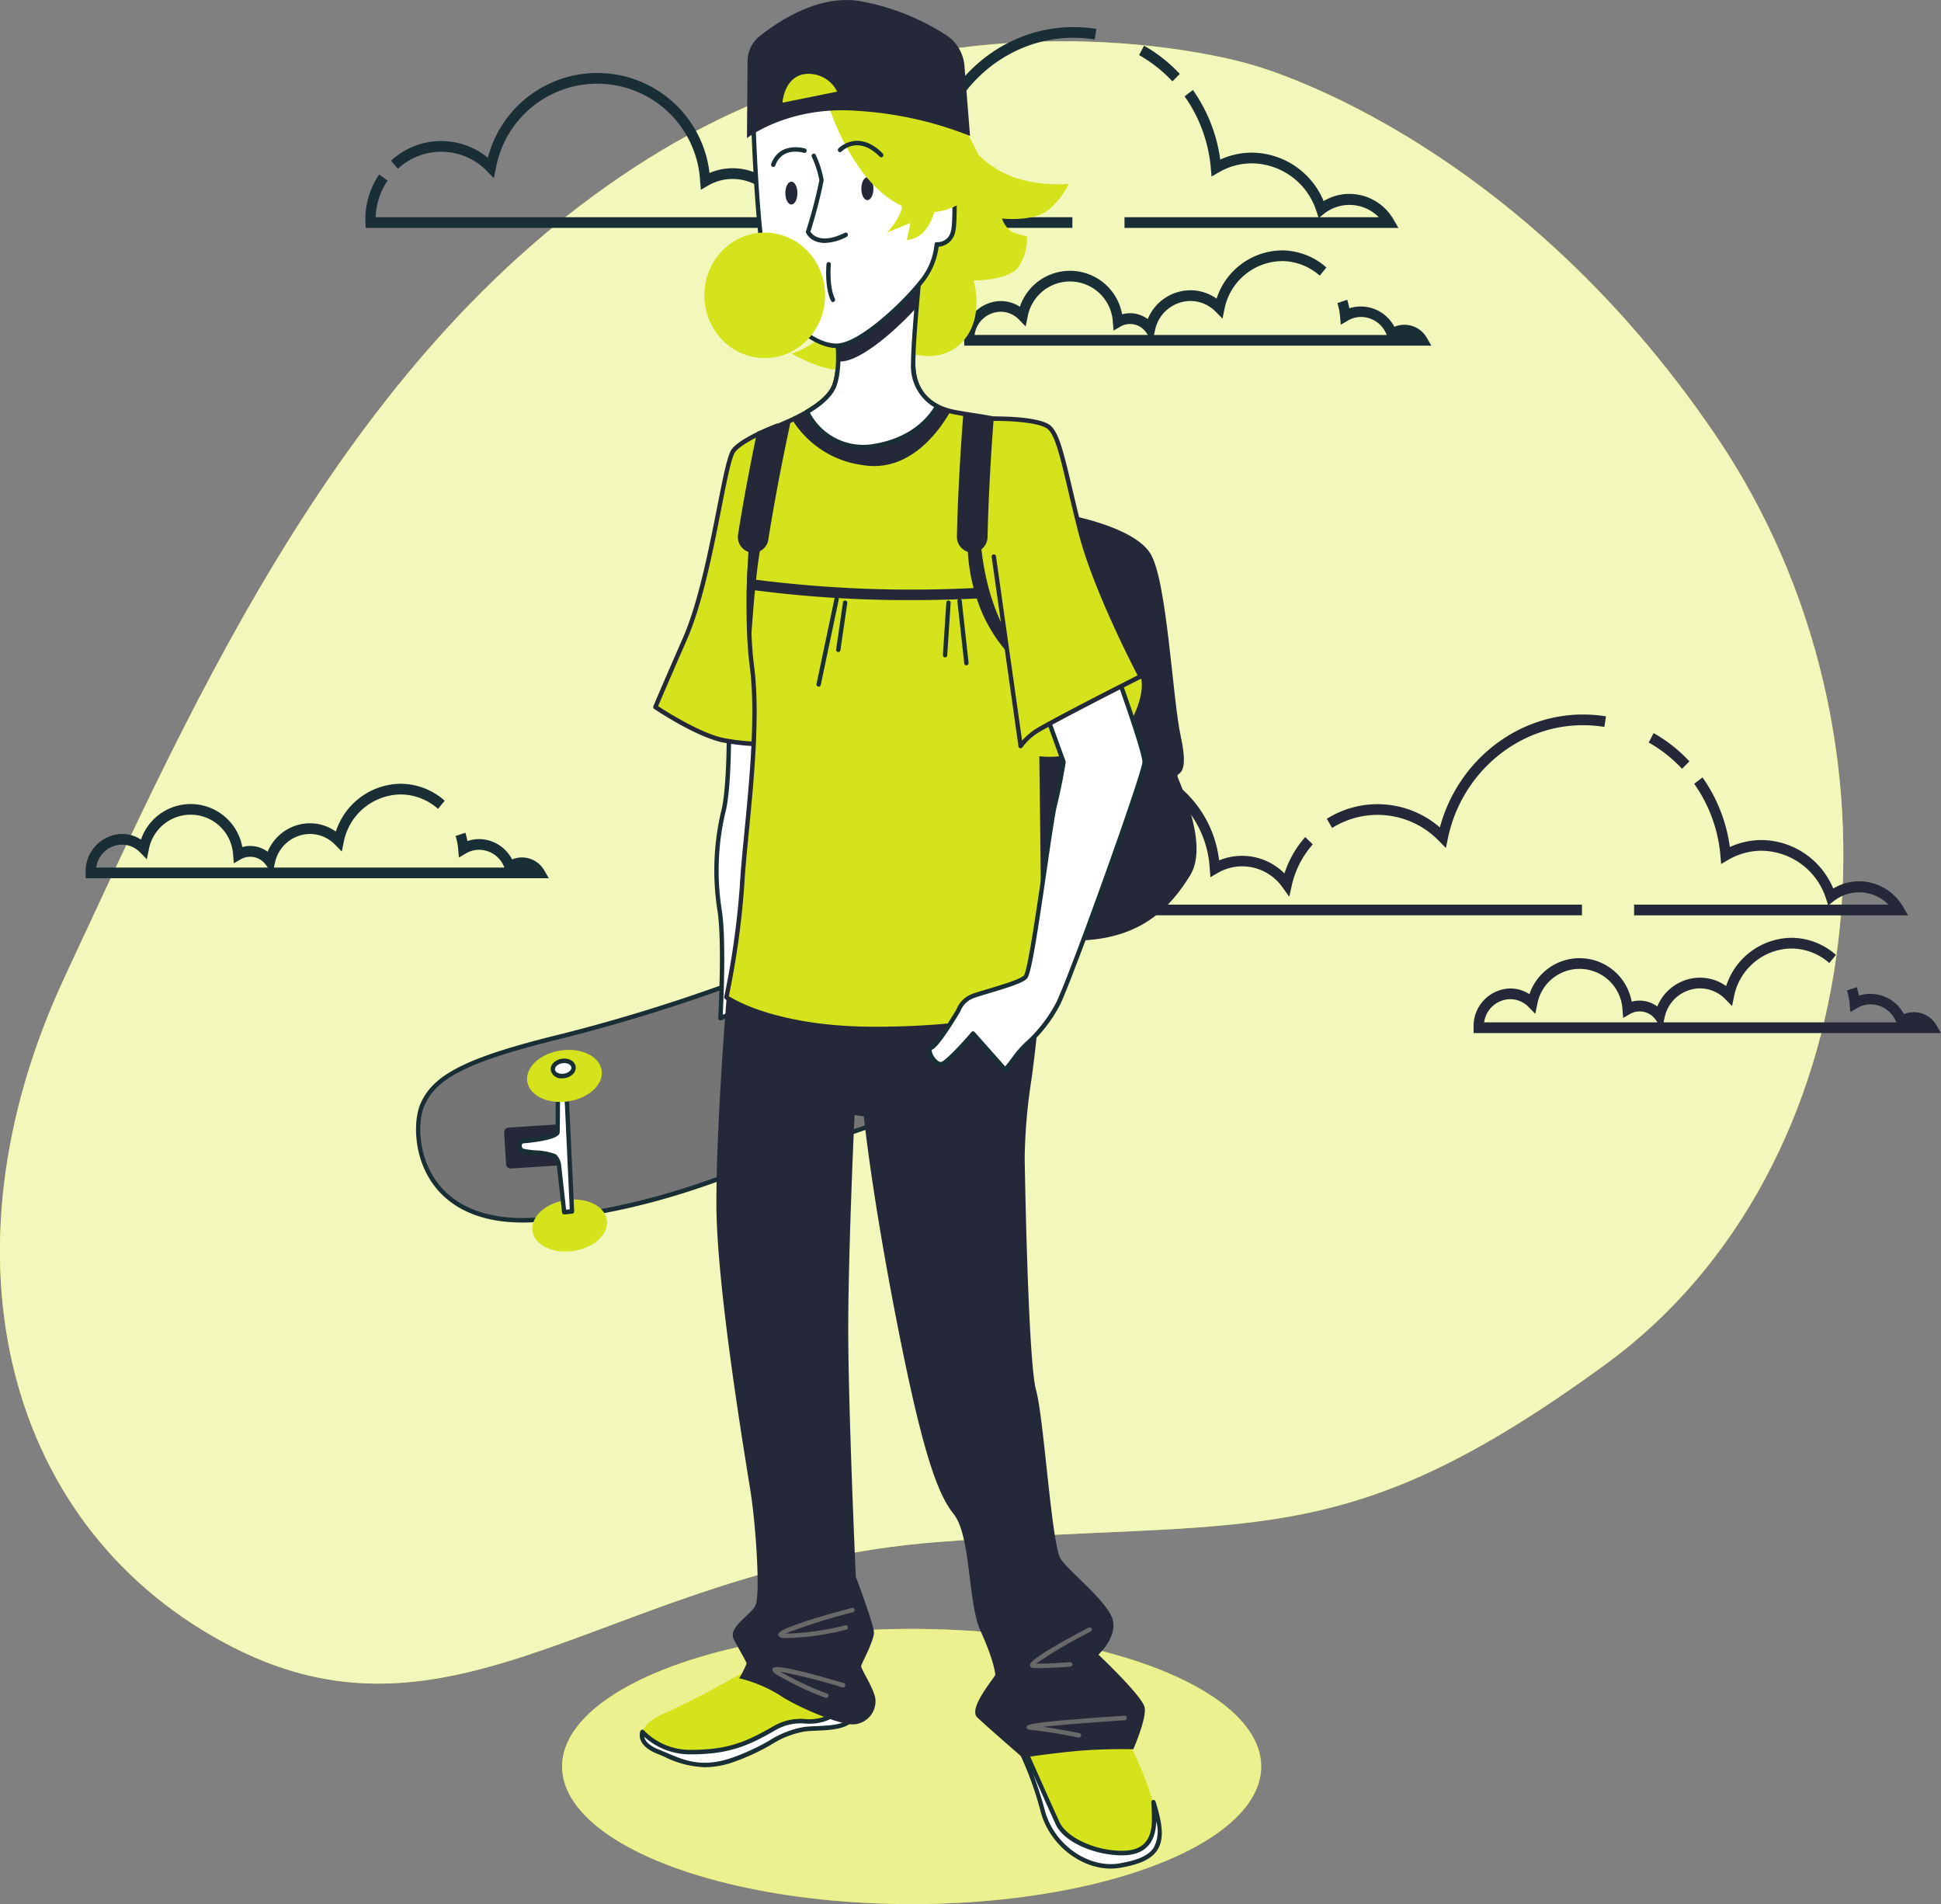 <svg id="Grupo_1063" data-name="Grupo 1063" xmlns="http://www.w3.org/2000/svg" width="298.799" height="293.081" viewBox="0 0 298.799 293.081">
  <rect x="0" y="0" width="298.799" height="293.081" fill="#808080" stroke="none"/>
  <g id="Grupo_984" data-name="Grupo 984" transform="translate(0 6.353)">
    <path id="Trazado_2786" data-name="Trazado 2786" d="M1282.268,2417.809s-46.642-14.267-92.7,14.59-69.545,82.675-89.7,125.854-8.978,85.48,25.927,103.247,58.908-12.276,108.056-16.189,62.321,2.451,103.275-27.443,48.741-95.958,16.884-142.918S1282.268,2417.809,1282.268,2417.809Z" transform="translate(-1089.884 -2414.282)" fill="#d5e31c"/>
    <path id="Trazado_2787" data-name="Trazado 2787" d="M1282.268,2417.809s-46.642-14.267-92.7,14.59-69.545,82.675-89.7,125.854-8.978,85.48,25.927,103.247,58.908-12.276,108.056-16.189,62.321,2.451,103.275-27.443,48.741-95.958,16.884-142.918S1282.268,2417.809,1282.268,2417.809Z" transform="translate(-1089.884 -2414.282)" fill="#fff" opacity="0.7"/>
  </g>
  <g id="Grupo_993" data-name="Grupo 993" transform="translate(134.687 109.978)">
    <g id="Grupo_990" data-name="Grupo 990">
      <g id="Grupo_985" data-name="Grupo 985" transform="translate(3.954 7.059)">
        <path id="Trazado_2788" data-name="Trazado 2788" d="M1236.1,2501.657l-1.019-1.422a7.615,7.615,0,0,0-6.232-3.258,7.5,7.5,0,0,0-3.812,1.046l-1.069.627-.11-1.271a15.863,15.863,0,0,0-31.459-1.99l-.3,1.464-1.027-1.049a9.819,9.819,0,0,0-13.757-.393l-1.046-1.235a11.338,11.338,0,0,1,14.908-.462,17.4,17.4,0,0,1,34.125,2.347,9.214,9.214,0,0,1,10.053,2.008,15.893,15.893,0,0,1,3.2-5.594l1.164,1.119a14.3,14.3,0,0,0-3.236,6.338Z" transform="translate(-1176.27 -2480.668)" fill="#242838"/>
      </g>
      <g id="Grupo_986" data-name="Grupo 986" transform="translate(69.564)">
        <path id="Trazado_2789" data-name="Trazado 2789" d="M1235.484,2496.981l-1.027-1.049a13.161,13.161,0,0,0-16.489-2.039l-.817-1.409a14.671,14.671,0,0,1,17.407,1.329c2.714-10.148,11.764-17.379,22.016-17.379a22.678,22.678,0,0,1,3.547.281l-.241,1.629a20.846,20.846,0,0,0-3.306-.265c-9.961,0-18.7,7.334-20.79,17.438Z" transform="translate(-1217.151 -2476.434)" fill="#242838"/>
      </g>
      <g id="Grupo_987" data-name="Grupo 987" transform="translate(119.117 2.862)">
        <path id="Trazado_2790" data-name="Trazado 2790" d="M1253.155,2483.642a21.251,21.251,0,0,0-5.128-4.043l.756-1.447a22.9,22.9,0,0,1,5.511,4.345Z" transform="translate(-1248.027 -2478.151)" fill="#242838"/>
      </g>
      <g id="Grupo_988" data-name="Grupo 988" transform="translate(116.869 9.682)">
        <path id="Trazado_2791" data-name="Trazado 2791" d="M1288.8,2503.467h-42.175v-1.647h29.853l-.32-.956a10.542,10.542,0,0,0-9.912-7.336,10.183,10.183,0,0,0-5.152,1.413l-1.072.626-.107-1.27a22.5,22.5,0,0,0-4.038-11.079l1.276-.977a24.13,24.13,0,0,1,4.208,10.717,11.723,11.723,0,0,1,4.885-1.077,12.077,12.077,0,0,1,11.035,7.464,7.642,7.642,0,0,1,3.979-1.115,7.864,7.864,0,0,1,6.806,3.986Zm-12.128-1.647h9.1a6.328,6.328,0,0,0-8.378-.572Z" transform="translate(-1246.626 -2482.241)" fill="#242838"/>
      </g>
      <g id="Grupo_989" data-name="Grupo 989" transform="translate(0 22.686)">
        <path id="Trazado_2792" data-name="Trazado 2792" d="M1282.65,2498.262H1173.843l-.037-1.242a12.369,12.369,0,0,1,2.125-6.979l1.294.945a10.706,10.706,0,0,0-1.827,5.629H1282.65Z" transform="translate(-1173.806 -2490.041)" fill="#242838"/>
      </g>
    </g>
    <g id="Grupo_992" data-name="Grupo 992" transform="translate(92.161 34.369)">
      <g id="Grupo_991" data-name="Grupo 991">
        <path id="Trazado_2793" data-name="Trazado 2793" d="M1303.182,2511.708h-71.951v-.823a5.788,5.788,0,0,1,5.625-6.042,5.439,5.439,0,0,1,2.968.878,8.153,8.153,0,0,1,15.744,1.162,4.552,4.552,0,0,1,3.944.74,7.128,7.128,0,0,1,6.558-4.439,6.95,6.95,0,0,1,4.038,1.292,10.7,10.7,0,0,1,10.026-7.429,10.374,10.374,0,0,1,6.877,2.631l-1.029,1.253a8.817,8.817,0,0,0-5.848-2.237,9.146,9.146,0,0,0-8.816,7.394l-.3,1.464-1.03-1.052a5.447,5.447,0,0,0-3.918-1.669,5.612,5.612,0,0,0-5.437,4.484l-.167.746h35.828a4.23,4.23,0,0,0-3.927-2.772,4.137,4.137,0,0,0-2.077.565l-1.065.625-.111-1.268a9.57,9.57,0,0,0-.406-2.054l1.506-.516a11.087,11.087,0,0,1,.327,1.308,5.841,5.841,0,0,1,6.933,2.85,4,4,0,0,1,4.975,1.658Zm-70.328-1.646h26.689l-.316-.441a3,3,0,0,0-3.9-.863l-1.068.626-.109-1.269a6.616,6.616,0,0,0-13.122-.825l-.3,1.462-1.028-1.047a3.963,3.963,0,0,0-2.843-1.214A4.108,4.108,0,0,0,1232.854,2510.062Z" transform="translate(-1231.231 -2497.048)" fill="#242838"/>
      </g>
    </g>
  </g>
  <g id="Grupo_1002" data-name="Grupo 1002" transform="translate(56.238 4.17)">
    <g id="Grupo_999" data-name="Grupo 999">
      <g id="Grupo_994" data-name="Grupo 994" transform="translate(3.956 7.061)">
        <path id="Trazado_2794" data-name="Trazado 2794" d="M1187.216,2438.2l-1.014-1.422a7.6,7.6,0,0,0-6.23-3.258,7.528,7.528,0,0,0-3.815,1.045l-1.071.627-.109-1.27a15.861,15.861,0,0,0-31.455-1.989l-.3,1.467-1.031-1.056a9.818,9.818,0,0,0-13.754-.391l-1.047-1.235a11.342,11.342,0,0,1,14.91-.464,17.394,17.394,0,0,1,34.12,2.352,9.053,9.053,0,0,1,10.057,2,15.891,15.891,0,0,1,3.2-5.594l1.165,1.119a14.3,14.3,0,0,0-3.24,6.337Z" transform="translate(-1127.39 -2417.207)" fill="#1a2e35"/>
      </g>
      <g id="Grupo_995" data-name="Grupo 995" transform="translate(69.563)">
        <path id="Trazado_2795" data-name="Trazado 2795" d="M1186.6,2433.521l-1.027-1.049a13.159,13.159,0,0,0-16.49-2.037l-.819-1.409a14.675,14.675,0,0,1,17.411,1.326c2.712-10.149,11.762-17.38,22.011-17.38a22.533,22.533,0,0,1,3.552.283l-.243,1.627a21.114,21.114,0,0,0-3.309-.263c-9.959,0-18.7,7.334-20.785,17.438Z" transform="translate(-1168.269 -2412.972)" fill="#1a2e35"/>
      </g>
      <g id="Grupo_996" data-name="Grupo 996" transform="translate(119.119 2.863)">
        <path id="Trazado_2796" data-name="Trazado 2796" d="M1204.271,2420.181a21.464,21.464,0,0,0-5.125-4.043l.756-1.449a23.192,23.192,0,0,1,5.508,4.346Z" transform="translate(-1199.147 -2414.689)" fill="#1a2e35"/>
      </g>
      <g id="Grupo_997" data-name="Grupo 997" transform="translate(116.869 9.684)">
        <path id="Trazado_2797" data-name="Trazado 2797" d="M1239.915,2440.006h-42.17v-1.648H1227.6l-.32-.955a10.541,10.541,0,0,0-9.912-7.335,10.184,10.184,0,0,0-5.152,1.408l-1.069.627-.111-1.271a22.528,22.528,0,0,0-4.038-11.078l1.276-.977a24.165,24.165,0,0,1,4.208,10.717,11.714,11.714,0,0,1,4.885-1.075,12.078,12.078,0,0,1,11.035,7.46,7.636,7.636,0,0,1,3.979-1.108,7.852,7.852,0,0,1,6.8,3.981Zm-12.122-1.648h9.093a6.324,6.324,0,0,0-8.375-.572Z" transform="translate(-1197.745 -2418.78)" fill="#1a2e35"/>
      </g>
      <g id="Grupo_998" data-name="Grupo 998" transform="translate(0 22.688)">
        <path id="Trazado_2798" data-name="Trazado 2798" d="M1233.771,2434.8H1124.983l-.037-.785c-.016-.242-.021-.347-.021-.457a12.353,12.353,0,0,1,2.126-6.979l1.294.945a10.689,10.689,0,0,0-1.83,5.629h107.255Z" transform="translate(-1124.925 -2426.58)" fill="#1a2e35"/>
      </g>
    </g>
    <g id="Grupo_1001" data-name="Grupo 1001" transform="translate(92.153 34.371)">
      <g id="Grupo_1000" data-name="Grupo 1000">
        <path id="Trazado_2799" data-name="Trazado 2799" d="M1254.3,2448.247h-71.9l-.05-1.01a5.754,5.754,0,0,1,5.636-5.854,5.424,5.424,0,0,1,2.966.879,8.151,8.151,0,0,1,15.741,1.163,4.537,4.537,0,0,1,3.945.74,7.13,7.13,0,0,1,6.561-4.441,6.949,6.949,0,0,1,4.038,1.292,10.7,10.7,0,0,1,10.026-7.43,10.378,10.378,0,0,1,6.877,2.631l-1.029,1.254a8.82,8.82,0,0,0-5.848-2.239,9.148,9.148,0,0,0-8.816,7.4l-.3,1.464-1.03-1.052a5.44,5.44,0,0,0-3.917-1.671,5.615,5.615,0,0,0-5.441,4.486l-.167.745h35.831a4.236,4.236,0,0,0-3.927-2.772,4.076,4.076,0,0,0-2.073.57l-1.069.627-.111-1.271a9.738,9.738,0,0,0-.406-2.059l1.505-.513a10.925,10.925,0,0,1,.328,1.308,5.84,5.84,0,0,1,6.933,2.853,3.975,3.975,0,0,1,4.972,1.654Zm-70.322-1.647h26.686l-.315-.44a2.993,2.993,0,0,0-3.9-.858l-1.072.626-.107-1.271a6.617,6.617,0,0,0-13.123-.83l-.3,1.467-1.027-1.055a3.947,3.947,0,0,0-2.836-1.209A4.107,4.107,0,0,0,1183.977,2446.6Z" transform="translate(-1182.345 -2433.587)" fill="#1a2e35"/>
      </g>
    </g>
  </g>
  <g id="Grupo_1005" data-name="Grupo 1005" transform="translate(13.183 120.636)">
    <g id="Grupo_1004" data-name="Grupo 1004">
      <g id="Grupo_1003" data-name="Grupo 1003">
        <path id="Trazado_2800" data-name="Trazado 2800" d="M1169.4,2497.369h-71.3v-.823a5.745,5.745,0,0,1,5.583-5.994,5.421,5.421,0,0,1,2.936.865,8.084,8.084,0,0,1,15.6,1.156,4.463,4.463,0,0,1,3.9.723,7.067,7.067,0,0,1,6.5-4.385,6.886,6.886,0,0,1,4,1.275,10.609,10.609,0,0,1,9.936-7.359,10.267,10.267,0,0,1,6.818,2.609l-1.027,1.253a8.733,8.733,0,0,0-5.79-2.216,9.049,9.049,0,0,0-8.726,7.322l-.3,1.464-1.03-1.052a5.388,5.388,0,0,0-3.877-1.65,5.553,5.553,0,0,0-5.381,4.437l-.163.73h35.481a4.188,4.188,0,0,0-3.88-2.734,4.05,4.05,0,0,0-2.052.562l-1.071.632-.109-1.277a9.6,9.6,0,0,0-.4-2.04l1.511-.5a12.557,12.557,0,0,1,.318,1.279,5.578,5.578,0,0,1,1.806-.3,5.744,5.744,0,0,1,5.063,3.13,3.947,3.947,0,0,1,4.929,1.647Zm-69.678-1.646h26.418l-.306-.425a2.943,2.943,0,0,0-3.85-.849l-1.071.627-.109-1.27a6.548,6.548,0,0,0-12.985-.824l-.3,1.464-1.029-1.049a3.908,3.908,0,0,0-2.807-1.2A4.064,4.064,0,0,0,1099.721,2495.723Z" transform="translate(-1098.098 -2482.827)" fill="#1a2e35"/>
      </g>
    </g>
  </g>
  <g id="Grupo_1062" data-name="Grupo 1062" transform="translate(64.045 0)">
    <g id="Grupo_1006" data-name="Grupo 1006" transform="translate(22.477 250.716)">
      <ellipse id="Elipse_65" data-name="Elipse 65" cx="53.816" cy="21.182" rx="53.816" ry="21.182" fill="#d5e31c"/>
      <ellipse id="Elipse_66" data-name="Elipse 66" cx="53.816" cy="21.182" rx="53.816" ry="21.182" fill="#fff" opacity="0.5"/>
    </g>
    <g id="Grupo_1061" data-name="Grupo 1061">
      <g id="Grupo_1013" data-name="Grupo 1013" transform="translate(0 146.03)">
        <g id="Grupo_1007" data-name="Grupo 1007">
          <path id="Trazado_2801" data-name="Trazado 2801" d="M1182.04,2501.905a264.245,264.245,0,0,1-29.718,9.426c-15.123,3.689-19.856,6.284-21.7,10.655s-.656,19.126,18.016,17.623,32.48-8.469,36.425-9.562,19.331-6.557,19.331-6.557,4.865-3.006,2.236-12.841-7.365-12.978-13.545-12.3A30.869,30.869,0,0,0,1182.04,2501.905Z" transform="translate(-1129.664 -2497.92)" fill="#757575"/>
          <path id="Trazado_2802" data-name="Trazado 2802" d="M1146.207,2540.2c-7.983,0-11.989-3.268-13.971-6.166-2.932-4.285-2.812-9.626-1.791-12.05,1.956-4.645,7.285-7.282,21.926-10.854a265.926,265.926,0,0,0,29.655-9.405,31.523,31.523,0,0,1,11.151-3.579c6.888-.76,11.441,3.341,13.9,12.546,2.667,9.977-2.18,13.1-2.386,13.233a.439.439,0,0,1-.063.03c-.154.055-15.441,5.48-19.352,6.565-.841.231-2.179.753-3.874,1.412-6.27,2.439-17.939,6.981-32.611,8.161C1147.887,2540.167,1147.025,2540.2,1146.207,2540.2Zm48.575-41.452a13.938,13.938,0,0,0-1.534.088,30.732,30.732,0,0,0-10.915,3.508.292.292,0,0,1-.048.021,266.465,266.465,0,0,1-29.762,9.44c-14.4,3.511-19.612,6.052-21.467,10.457-.958,2.274-1.056,7.3,1.726,11.368,2.084,3.051,6.541,6.521,15.959,5.77,14.577-1.174,26.189-5.692,32.428-8.119,1.712-.666,3.064-1.192,3.935-1.434,3.794-1.05,18.411-6.231,19.27-6.535.366-.256,4.484-3.37,2.061-12.433C1204.234,2502.646,1200.51,2498.748,1194.782,2498.748Zm-12.614,3.294h0Z" transform="translate(-1129.789 -2498.058)" fill="#1a2e35"/>
        </g>
        <g id="Grupo_1008" data-name="Grupo 1008" transform="translate(17.379 37.899)">
          <path id="Trazado_2984" data-name="Trazado 2984" d="M5.81,0c3.2-.017,5.781,1.743,5.77,3.929S8.968,7.9,5.77,7.918-.011,6.176,0,3.989,2.612.017,5.81,0Z" transform="matrix(0.991, -0.134, 0.134, 0.991, 0, 1.557)" fill="#d5e31c"/>
        </g>
        <g id="Grupo_1009" data-name="Grupo 1009" transform="translate(13.506 26.983)">
          <path id="Trazado_2985" data-name="Trazado 2985" d="M.721.019,8.528,0a.717.717,0,0,1,.706.733L9.222,5.569a.726.726,0,0,1-.709.737L.706,6.325A.717.717,0,0,1,0,5.592L.011.755A.726.726,0,0,1,.721.019Z" transform="matrix(0.998, -0.063, 0.063, 0.998, 0, 0.577)" fill="#242838"/>
        </g>
        <g id="Grupo_1010" data-name="Grupo 1010" transform="translate(15.608 20.323)">
          <path id="Trazado_2803" data-name="Trazado 2803" d="M1145.615,2510.575s0,6.782-.058,7.5-4.18,1.249-5.153,1.309-.745,1.251-.287,1.487,4.41.417,4.983.834a2.346,2.346,0,0,1,.687,1.427l.8,7.2,1.2-.118-.916-19.754Z" transform="translate(-1139.389 -2510.108)" fill="#fff"/>
          <path id="Trazado_2804" data-name="Trazado 2804" d="M1146.713,2530.815a.34.34,0,0,1-.331-.309l-.8-7.2a1.953,1.953,0,0,0-.547-1.184,14.307,14.307,0,0,0-2.9-.48,8.521,8.521,0,0,1-2.037-.325,1.305,1.305,0,0,1-.557-1.34.983.983,0,0,1,.971-.8c1.417-.087,4.561-.626,4.86-1.05.026-.495.039-5.068.039-7.408a.343.343,0,0,1,.3-.347l1.26-.118a.323.323,0,0,1,.25.083.356.356,0,0,1,.114.245l.916,19.754a.342.342,0,0,1-.3.363l-1.2.119Zm-.639-19.784c0,1.364-.007,6.571-.058,7.208-.1,1.225-5.415,1.624-5.468,1.628-.276.016-.336.143-.356.251a.619.619,0,0,0,.2.578,14.107,14.107,0,0,0,1.81.257,9.938,9.938,0,0,1,3.216.6,2.613,2.613,0,0,1,.827,1.671l.764,6.862.56-.055-.885-19.062Z" transform="translate(-1139.515 -2510.247)" fill="#1a2e35"/>
        </g>
        <g id="Grupo_1011" data-name="Grupo 1011" transform="translate(16.578 14.873)">
          <path id="Trazado_2986" data-name="Trazado 2986" d="M5.81,0c3.2-.017,5.781,1.743,5.77,3.929S8.968,7.9,5.77,7.918-.011,6.176,0,3.989,2.612.017,5.81,0Z" transform="translate(0 1.557) rotate(-7.728)" fill="#d5e31c"/>
        </g>
        <g id="Grupo_1012" data-name="Grupo 1012" transform="translate(20.727 16.906)">
          <path id="Trazado_2805" data-name="Trazado 2805" d="M1146.1,2509.355c.083.634-.562,1.249-1.438,1.372s-1.656-.29-1.74-.925.562-1.249,1.438-1.374S1146.014,2508.719,1146.1,2509.355Z" transform="translate(-1142.579 -2508.058)" fill="#fff"/>
          <path id="Trazado_2806" data-name="Trazado 2806" d="M1144.469,2511.236a1.625,1.625,0,0,1-1.754-1.249,1.386,1.386,0,0,1,.464-1.18,2.3,2.3,0,0,1,1.26-.584,2.246,2.246,0,0,1,1.366.214,1.36,1.36,0,0,1,.75,1.011,1.391,1.391,0,0,1-.464,1.18,2.3,2.3,0,0,1-1.26.584A2.8,2.8,0,0,1,1144.469,2511.236Zm.321-2.343a1.7,1.7,0,0,0-.262.019,1.631,1.631,0,0,0-.9.407.711.711,0,0,0-.255.576c.056.436.679.721,1.362.628a1.657,1.657,0,0,0,.9-.407.719.719,0,0,0,.254-.575h0a.7.7,0,0,0-.393-.485A1.505,1.505,0,0,0,1144.79,2508.893Z" transform="translate(-1142.704 -2508.198)" fill="#1a2e35"/>
        </g>
      </g>
      <g id="Grupo_1014" data-name="Grupo 1014" transform="translate(45.928 108.869)">
        <path id="Trazado_2807" data-name="Trazado 2807" d="M1160.522,2477.842s.13,10.383-.921,14.071a39.52,39.52,0,0,0-.526,14.89c.79,4.919.131,16.668.131,16.668l2.631-1.094s4.34-23.087,4.6-32.1.263-13.524.263-13.524S1161.969,2474.428,1160.522,2477.842Z" transform="translate(-1158.28 -2475.629)" fill="#fff"/>
        <path id="Trazado_2808" data-name="Trazado 2808" d="M1159.333,2523.956a.317.317,0,0,1-.194-.066.349.349,0,0,1-.14-.3c.007-.117.647-11.766-.127-16.588a39.743,39.743,0,0,1,.534-15.045c1.027-3.6.908-13.867.907-13.968a.364.364,0,0,1,.029-.146,3.176,3.176,0,0,1,1.807-1.813c2.046-.8,4.708.492,4.823.546a.353.353,0,0,1,.191.314c0,.047,0,4.617-.263,13.537-.262,8.939-4.566,31.926-4.609,32.158a.344.344,0,0,1-.2.256l-2.63,1.093A.312.312,0,0,1,1159.333,2523.956Zm1.65-45.9c.011,1.032.084,10.529-.934,14.1a38.954,38.954,0,0,0-.517,14.735c.7,4.354.284,13.8.164,16.2l1.974-.82c.411-2.211,4.316-23.4,4.561-31.862.228-7.794.258-12.263.263-13.286-.621-.265-2.619-1.019-4.113-.437A2.47,2.47,0,0,0,1160.983,2478.053Z" transform="translate(-1158.407 -2475.769)" fill="#1a2e35"/>
      </g>
      <g id="Grupo_1015" data-name="Grupo 1015" transform="translate(36.517 65.184)">
        <path id="Trazado_2809" data-name="Trazado 2809" d="M1171.525,2449.776s-5.157,1.929-6.7,3.751-3.4,19.611-7.531,29.041-4.539,10.5-4.539,10.5,6.5,4.393,10.626,5.143a32.235,32.235,0,0,0,7.22.537s-.825-17.9-.31-28.72a68.584,68.584,0,0,1,3.714-19.182Z" transform="translate(-1152.417 -2449.429)" fill="#d5e31c"/>
        <path id="Trazado_2810" data-name="Trazado 2810" d="M1169.576,2499.266a34.969,34.969,0,0,1-6.131-.571c-4.146-.754-10.481-5.014-10.75-5.194a.353.353,0,0,1-.128-.42c.018-.044.462-1.187,4.545-10.517,2.378-5.438,4.038-13.872,5.25-20.031,1.038-5.277,1.658-8.3,2.333-9.1,1.587-1.867,6.63-3.768,6.843-3.848a.328.328,0,0,1,.242.005l2.475,1.074a.353.353,0,0,1,.183.449,68.806,68.806,0,0,0-3.692,19.07c-.509,10.682.3,28.509.31,28.686a.344.344,0,0,1-.311.364C1170.7,2499.24,1170.282,2499.266,1169.576,2499.266Zm-16.28-6.192c1.2.785,6.69,4.288,10.265,4.937a33.563,33.563,0,0,0,6.813.547c-.111-2.557-.764-18.521-.294-28.405a70.507,70.507,0,0,1,3.621-18.974l-2.056-.89c-.78.3-5.1,2.024-6.447,3.608-.591.7-1.328,4.438-2.181,8.775-1.285,6.538-2.885,14.672-5.3,20.179C1154.551,2490.094,1153.578,2492.394,1153.3,2493.074Z" transform="translate(-1152.543 -2449.567)" fill="#242838"/>
      </g>
      <g id="Grupo_1018" data-name="Grupo 1018" transform="translate(34.44 255.962)">
        <g id="Grupo_1016" data-name="Grupo 1016" transform="translate(0.326)">
          <path id="Trazado_2811" data-name="Trazado 2811" d="M1167.567,2565.171s-7.427,4.287-12.379,6.431-4.539,4.715-1.342,6,6.086,3.108,11.347,1.394,7.944-4.5,11.348-4.823,7.221.215,8.046-3-11.449-7.075-12.894-7.181Z" transform="translate(-1151.452 -2563.993)" fill="#d5e31c"/>
        </g>
        <g id="Grupo_1017" data-name="Grupo 1017" transform="translate(0 5.434)">
          <path id="Trazado_2812" data-name="Trazado 2812" d="M1184.584,2568.861a1.664,1.664,0,0,0-.382-1.4c-.708.517-1.628,1.156-2.815,1.936-3.921,2.573-5.468,0-9.594,2.357s-7.015,3.644-12.791,3.644a10.162,10.162,0,0,1-7.473-3.1c-.345,1.2.562,2.287,2.314,2.992,3.2,1.286,6.086,3.108,11.347,1.394s7.944-4.5,11.349-4.823S1183.759,2572.075,1184.584,2568.861Z" transform="translate(-1151.123 -2567.114)" fill="#fff"/>
          <path id="Trazado_2813" data-name="Trazado 2813" d="M1161.256,2577.867a15,15,0,0,1-6.2-1.607c-.4-.171-.8-.344-1.21-.508-1.964-.789-2.905-2.066-2.513-3.415a.328.328,0,0,1,.555-.146,9.888,9.888,0,0,0,7.237,3c5.9,0,8.709-1.36,12.63-3.6a8.323,8.323,0,0,1,4.955-1.142,6.955,6.955,0,0,0,4.622-1.2c1.051-.692,1.995-1.339,2.8-1.926a.326.326,0,0,1,.457.073,2,2,0,0,1,.44,1.7h0c-.739,2.87-3.645,3.006-6.458,3.139-.626.03-1.26.058-1.881.118a14.151,14.151,0,0,0-5.235,2.057,34.3,34.3,0,0,1-6.043,2.751A13.345,13.345,0,0,1,1161.256,2577.867Zm-9.317-4.683c.188,1.013,1.51,1.662,2.151,1.92.412.165.818.34,1.226.513,2.792,1.2,5.429,2.331,9.9.872a33.826,33.826,0,0,0,5.933-2.7,14.573,14.573,0,0,1,5.484-2.134c.631-.061,1.276-.091,1.913-.12,2.807-.132,5.23-.247,5.84-2.624h0a1.111,1.111,0,0,0-.147-.822c-.751.536-1.607,1.122-2.549,1.741a7.584,7.584,0,0,1-4.991,1.311,7.677,7.677,0,0,0-4.62,1.057c-3.9,2.228-6.9,3.688-12.952,3.688A10.57,10.57,0,0,1,1151.939,2573.185Z" transform="translate(-1151.249 -2567.252)" fill="#1a2e35"/>
        </g>
      </g>
      <g id="Grupo_1021" data-name="Grupo 1021" transform="translate(93.059 266.466)">
        <g id="Grupo_1019" data-name="Grupo 1019" transform="translate(0.334)">
          <path id="Trazado_2814" data-name="Trazado 2814" d="M1187.982,2573.934a51.434,51.434,0,0,1,3.094,8.681c1.445,5.357,6.809,9.215,11.863,8.358s6.808-2.571,5.88-7.073a56.965,56.965,0,0,0-3.816-10.5,10.086,10.086,0,0,0-2.374-2.251C1200.98,2569.97,1191.8,2569.328,1187.982,2573.934Z" transform="translate(-1187.982 -2570.293)" fill="#d5e31c"/>
        </g>
        <g id="Grupo_1020" data-name="Grupo 1020" transform="translate(0 3.127)">
          <path id="Trazado_2815" data-name="Trazado 2815" d="M1208.111,2579.832c.051.927.09,1.87.09,2.679,0,2.68-.928,5.144-4.951,5.144s-8.665-1.929-9.9-4.609-4.744-10.608-4.744-10.608l-.459-.061c-.052.059-.111.108-.161.167a51.434,51.434,0,0,1,3.094,8.681c1.445,5.357,6.809,9.215,11.863,8.359s6.808-2.572,5.88-7.073C1208.643,2581.656,1208.395,2580.745,1208.111,2579.832Z" transform="translate(-1187.648 -2572.03)" fill="#fff"/>
          <path id="Trazado_2816" data-name="Trazado 2816" d="M1201.669,2590.187c-4.7,0-9.435-3.709-10.788-8.729a51.863,51.863,0,0,0-3.07-8.615.359.359,0,0,1,.045-.387,1.4,1.4,0,0,1,.109-.115l.056-.057a.313.313,0,0,1,.289-.112l.459.061a.336.336,0,0,1,.262.2c.036.08,3.52,7.958,4.743,10.6,1.106,2.39,5.5,4.411,9.6,4.411,3.15,0,4.617-1.524,4.617-4.8,0-.71-.03-1.605-.089-2.657a.345.345,0,0,1,.271-.363.332.332,0,0,1,.38.234c.311,1,.554,1.911.717,2.713.438,2.126.294,3.648-.457,4.791-.886,1.347-2.641,2.18-5.7,2.7A8.659,8.659,0,0,1,1201.669,2590.187Zm-11.977-14.6c.554,1.461,1.215,3.393,1.833,5.686,1.4,5.214,6.664,8.924,11.488,8.112,2.855-.486,4.475-1.227,5.25-2.4a5.377,5.377,0,0,0,.395-4.058c-.085,3.467-1.862,5.223-5.282,5.223-3.84,0-8.833-1.837-10.206-4.8C1192.422,2581.714,1190.827,2578.138,1189.692,2575.583Z" transform="translate(-1187.774 -2572.169)" fill="#1a2e35"/>
        </g>
      </g>
      <g id="Grupo_1022" data-name="Grupo 1022" transform="translate(89.761 77.182)">
        <path id="Trazado_2817" data-name="Trazado 2817" d="M1196.332,2458.833s9.994,1.776,12.624,5.874,3.418,22.269,4.734,28.278-.527,5.464-.527,6.011,5,10.382,1.972,15.3-7.232,9.29-15.648,9.972-10.125-1.776-12.624-9.015-.132-50.683-.132-56.01S1196.332,2458.833,1196.332,2458.833Z" transform="translate(-1185.719 -2456.764)" fill="#242838"/>
      </g>
      <g id="Grupo_1028" data-name="Grupo 1028" transform="translate(46.238 150.299)">
        <g id="Grupo_1023" data-name="Grupo 1023">
          <path id="Trazado_2818" data-name="Trazado 2818" d="M1160.251,2502.976s-1.652,19.717-1.652,32.576,4.436,39.116,5.261,44.366,1.549,16.076.722,17.576-4.229,3.321-3.3,5.143,1.96,3.43,1.96,3.75a14.541,14.541,0,0,1-1.135,2.251,21.182,21.182,0,0,1,6.188,2.573c2.476,1.714,9.594,4.822,11.657,4.5a3.563,3.563,0,0,0,3.1-4.071c-.412-1.822-2.269-4.5-2.167-4.93s2.062-3.964,1.96-5.25-2.785-8.466-2.785-8.466-1.164-25.714-1.164-38.037.969-33.01.969-33.01l1.432.212s1.135,11.359,4.951,30.971,6.19,26.9,8.872,30.22,2.179,13.717,4.139,18,2.269,6.431,2.269,6.753-4.229,5.143-2.786,6.538,7.015,6.215,7.015,6.215,6.4-.965,10.419-1.179,6.6-.109,6.6-.109,2.062-4.715,1.752-6.428-7.118-8.145-7.118-8.145,3.4-3.108,1.959-6-6.291-6.645-7.735-8.68-2.592-21.648-3.829-26.041-1.748-35.024-1.748-35.775a85.683,85.683,0,0,1,1.026-11.912c1.032-7.395,1.237-11.9,1.237-12.219s-16.607,1.929-30.533-.641-15.782-3.108-15.782-3.108A4.539,4.539,0,0,0,1160.251,2502.976Z" transform="translate(-1158.6 -2500.618)" fill="#242838"/>
        </g>
        <g id="Grupo_1024" data-name="Grupo 1024" transform="translate(48.272 100.172)">
          <path id="Trazado_2819" data-name="Trazado 2819" d="M1190.084,2566.988c-.329,0-.632-.007-.892-.022a.478.478,0,0,1-.5-.374c-.055-.274-.2-1.009,9.037-5.855a.329.329,0,0,1,.449.153.354.354,0,0,1-.147.468,73.509,73.509,0,0,0-8.41,4.928c1.876.045,5.2-.223,5.242-.227a.349.349,0,0,1,.36.319.343.343,0,0,1-.307.373C1194.774,2566.762,1191.99,2566.988,1190.084,2566.988Z" transform="translate(-1188.678 -2560.699)" fill="#696969"/>
        </g>
        <g id="Grupo_1025" data-name="Grupo 1025" transform="translate(47.751 113.782)">
          <path id="Trazado_2820" data-name="Trazado 2820" d="M1196.422,2572.237a.352.352,0,0,1-.068-.007c-.04-.009-4.043-.857-7.288-1.174-.3-.03-.719-.07-.714-.45s.011-.737,15.063-1.742a.335.335,0,0,1,.355.323.345.345,0,0,1-.313.371c-3.876.258-9.542.688-12.558,1.019,2.8.384,5.556.967,5.59.974a.347.347,0,0,1,.26.41A.339.339,0,0,1,1196.422,2572.237Z" transform="translate(-1188.353 -2568.863)" fill="#696969"/>
        </g>
        <g id="Grupo_1026" data-name="Grupo 1026" transform="translate(9.525 97.173)">
          <path id="Trazado_2821" data-name="Trazado 2821" d="M1165.739,2563.56c-.576,0-1.143-.039-1.2-.487-.038-.324-.133-1.083,11.328-4.162a.333.333,0,0,1,.407.248.348.348,0,0,1-.241.424,91.357,91.357,0,0,0-10.4,3.281h.106a39.54,39.54,0,0,0,9.095-1.274.332.332,0,0,1,.409.245.35.35,0,0,1-.237.427A40.387,40.387,0,0,1,1165.739,2563.56Z" transform="translate(-1164.535 -2558.9)" fill="#696969"/>
        </g>
        <g id="Grupo_1027" data-name="Grupo 1027" transform="translate(8.628 106.299)">
          <path id="Trazado_2822" data-name="Trazado 2822" d="M1172.267,2569.122a.358.358,0,0,1-.114-.019,45.923,45.923,0,0,1-7.7-3.681c-.182-.125-.6-.417-.434-.8.13-.291.4-.9,10.921,2.211a.349.349,0,0,1,.231.428.332.332,0,0,1-.413.239,94.281,94.281,0,0,0-9.6-2.434,49.487,49.487,0,0,0,7.224,3.382.35.35,0,0,1,.2.443A.336.336,0,0,1,1172.267,2569.122Z" transform="translate(-1163.976 -2564.374)" fill="#696969"/>
        </g>
      </g>
      <g id="Grupo_1035" data-name="Grupo 1035" transform="translate(47.438 39.771)">
        <g id="Grupo_1029" data-name="Grupo 1029">
          <path id="Trazado_2823" data-name="Trazado 2823" d="M1176.4,2444.871s.984,5.567-.22,8.862-7.435,5.681-8.419,6.134-2.626,6.135-3.282,8.861-2.3,18.177-.984,28.289-1.093,25.674-1.531,33.741a127.878,127.878,0,0,1-2.406,17.155s6.672,4.885,22.855,4.885,24.825-2.84,24.825-2.84,1.229-2.673,1.093-16.133c-.205-20.333-.327-26.925-.546-45.783s-.547-25.334-2.407-27.266-6.888-2.157-10.825-2.953-6.233-3.295-6.233-7.5,1.2-15.793,1.2-15.793S1181.209,2441.463,1176.4,2444.871Z" transform="translate(-1159.222 -2434.186)" fill="#d5e31c"/>
          <path id="Trazado_2824" data-name="Trazado 2824" d="M1182.538,2553.282c-16.105,0-22.772-4.747-23.048-4.948a.35.35,0,0,1-.134-.36,128.591,128.591,0,0,0,2.4-17.1c.123-2.264.406-5.18.706-8.266.788-8.094,1.767-18.168.828-25.408-1.3-10.012.258-25.373.99-28.419.083-.344,2.044-8.437,3.469-9.093.1-.045.241-.106.425-.187,1.677-.72,6.783-2.914,7.819-5.754,1.155-3.164.212-8.621.2-8.677a.352.352,0,0,1,.14-.348c4.746-3.361,13.019-10.252,13.1-10.322a.322.322,0,0,1,.369-.033.349.349,0,0,1,.172.342c-.011.115-1.2,11.616-1.2,15.754,0,3.893,2.062,6.367,5.964,7.156.982.2,2.057.365,3.1.526,3.164.49,6.433,1,7.9,2.523,1.921,2,2.277,7.976,2.5,27.507.087,7.468.157,13.012.226,18.248.1,7.986.2,15.254.319,27.536.137,13.386-1.074,16.172-1.125,16.285a.336.336,0,0,1-.2.181C1207.375,2550.456,1198.588,2553.282,1182.538,2553.282Zm-22.48-5.394c1.178.753,8.055,4.7,22.48,4.7,14.781,0,23.339-2.406,24.569-2.777.22-.687,1.131-4.257,1.014-15.844-.123-12.282-.218-19.549-.321-27.533-.067-5.237-.139-10.781-.226-18.25-.22-19.007-.566-25.216-2.308-27.023-1.312-1.365-4.472-1.854-7.528-2.328-1.045-.161-2.126-.329-3.125-.531-4.255-.858-6.5-3.57-6.5-7.838,0-3.519.847-12.271,1.12-15-2,1.651-8.326,6.844-12.342,9.709.175,1.093.827,5.815-.271,8.824-1.14,3.119-6.444,5.4-8.186,6.15-.178.076-.318.136-.411.18-.674.309-2.17,4.795-3.091,8.627-.645,2.677-2.269,18.2-.979,28.158.952,7.321-.032,17.44-.823,25.569-.3,3.08-.582,5.988-.7,8.238A128.3,128.3,0,0,1,1160.058,2547.889Z" transform="translate(-1159.348 -2434.325)" fill="#242838"/>
        </g>
        <g id="Grupo_1034" data-name="Grupo 1034" transform="translate(14.204 52.111)">
          <g id="Grupo_1030" data-name="Grupo 1030" transform="translate(3.025 0.547)">
            <path id="Trazado_2825" data-name="Trazado 2825" d="M1170.418,2473.842a.359.359,0,0,1-.051,0,.344.344,0,0,1-.281-.4l1.053-7.239a.337.337,0,0,1,.38-.292.344.344,0,0,1,.281.393l-1.053,7.242A.337.337,0,0,1,1170.418,2473.842Z" transform="translate(-1170.083 -2465.908)" fill="#1a2e35"/>
          </g>
          <g id="Grupo_1031" data-name="Grupo 1031">
            <path id="Trazado_2826" data-name="Trazado 2826" d="M1168.534,2479.39a.33.33,0,0,1-.072-.008.347.347,0,0,1-.255-.414l2.762-13.115a.338.338,0,0,1,.4-.265.349.349,0,0,1,.255.414l-2.762,13.114A.336.336,0,0,1,1168.534,2479.39Z" transform="translate(-1168.198 -2465.58)" fill="#1a2e35"/>
          </g>
          <g id="Grupo_1032" data-name="Grupo 1032" transform="translate(21.698 0.274)">
            <path id="Trazado_2827" data-name="Trazado 2827" d="M1183.1,2476a.34.34,0,0,1-.331-.309l-1.053-9.563a.343.343,0,0,1,.3-.383.335.335,0,0,1,.369.3l1.053,9.563a.344.344,0,0,1-.3.384Z" transform="translate(-1181.718 -2465.744)" fill="#1a2e35"/>
          </g>
          <g id="Grupo_1033" data-name="Grupo 1033" transform="translate(19.464 0.546)">
            <path id="Trazado_2828" data-name="Trazado 2828" d="M1180.66,2474.663h-.024a.341.341,0,0,1-.31-.37l.525-8.062a.334.334,0,0,1,.356-.322.342.342,0,0,1,.311.37l-.526,8.06A.339.339,0,0,1,1180.66,2474.663Z" transform="translate(-1180.325 -2465.908)" fill="#1a2e35"/>
          </g>
        </g>
      </g>
      <g id="Grupo_1055" data-name="Grupo 1055" transform="translate(44.383)">
        <g id="Grupo_1036" data-name="Grupo 1036" transform="translate(13.451 16.943)">
          <path id="Trazado_2829" data-name="Trazado 2829" d="M1192.181,2424.267a14.378,14.378,0,0,0,6.232,6.022c4.484,2.271,10.061,1.7,10.061,1.7a12.725,12.725,0,0,1-2.951,3.861c-2.187,2.047-7.328,1.478-7.328,1.478a4.009,4.009,0,0,0,1.531,2.046,11.029,11.029,0,0,0,2.3.682,7.613,7.613,0,0,1-1.422,4.885c-1.641,1.93-6.779,1.93-6.779,1.93s1.858,6.135-2.078,9.77-9.187.8-9.187.8a54.688,54.688,0,0,1-8.092,3.068c-3.28.795-8.639-2.387-8.639-2.387s5.359-1.816,5.468-4.658,0-5.907,0-5.907,7.435-.113,11.372-3.523,5.25-18.63,4.922-21.016l-.329-2.386S1191.3,2422,1192.181,2424.267Z" transform="translate(-1165.825 -2420.633)" fill="#d5e31c"/>
        </g>
        <g id="Grupo_1040" data-name="Grupo 1040" transform="translate(13.528 39.771)">
          <g id="Grupo_1037" data-name="Grupo 1037" transform="translate(0 0.347)">
            <path id="Trazado_2830" data-name="Trazado 2830" d="M1190.24,2457.708a6.989,6.989,0,0,1-5.744-7.382c0-4.205,1.2-15.793,1.2-15.793s-8.31,6.931-13.122,10.338c0,0,.984,5.567-.22,8.862-.854,2.339-4.237,4.215-6.484,5.272a15.062,15.062,0,0,0,10.859,7C1183.8,2467.171,1188.334,2461.041,1190.24,2457.708Z" transform="translate(-1165.873 -2434.533)" fill="#242838"/>
          </g>
          <g id="Grupo_1038" data-name="Grupo 1038" transform="translate(1.927)">
            <path id="Trazado_2831" data-name="Trazado 2831" d="M1187.329,2456.948c-2.359-1.226-3.685-3.434-3.685-6.623,0-4.205,1.2-15.793,1.2-15.793s-8.31,6.931-13.121,10.338c0,0,.983,5.567-.22,8.862-.594,1.625-2.413,3.029-4.223,4.09,1.281,2.283,4.452,6.3,10.565,5.225C1183.6,2462.041,1186.231,2458.865,1187.329,2456.948Z" transform="translate(-1166.948 -2434.186)" fill="#fff"/>
            <path id="Trazado_2832" data-name="Trazado 2832" d="M1175.972,2463.716a10.1,10.1,0,0,1-8.853-5.579.365.365,0,0,1-.034-.267.349.349,0,0,1,.159-.211c2.234-1.31,3.6-2.625,4.075-3.91,1.156-3.164.212-8.621.2-8.677a.351.351,0,0,1,.139-.348c4.746-3.361,13.019-10.252,13.1-10.322a.321.321,0,0,1,.369-.033.349.349,0,0,1,.172.342c-.011.115-1.2,11.616-1.2,15.754,0,2.981,1.178,5.105,3.5,6.313a.342.342,0,0,1,.17.214.361.361,0,0,1-.032.275c-1.085,1.894-3.788,5.225-9.713,6.264A11.835,11.835,0,0,1,1175.972,2463.716Zm-8.1-5.629a9.3,9.3,0,0,0,10.048,4.759c5.344-.938,7.93-3.8,9.063-5.625a7.311,7.311,0,0,1-3.545-6.756c0-3.519.847-12.271,1.12-15-2,1.651-8.326,6.844-12.342,9.709.175,1.093.827,5.815-.271,8.824C1171.439,2455.376,1170.068,2456.751,1167.87,2458.086Z" transform="translate(-1167.074 -2434.325)" fill="#1a2e35"/>
          </g>
          <g id="Grupo_1039" data-name="Grupo 1039" transform="translate(6.704 0.347)">
            <path id="Trazado_2833" data-name="Trazado 2833" d="M1182.494,2441.729c.324-3.79.677-7.2.677-7.2s-8.31,6.931-13.121,10.338a29.149,29.149,0,0,1,.368,5.172,4.161,4.161,0,0,0,.87-.025C1174.475,2449.532,1179.583,2444.958,1182.494,2441.729Z" transform="translate(-1170.05 -2434.533)" fill="#242838"/>
          </g>
        </g>
        <g id="Grupo_1054" data-name="Grupo 1054">
          <g id="Grupo_1041" data-name="Grupo 1041" transform="translate(7.211 14.845)">
            <path id="Trazado_2834" data-name="Trazado 2834" d="M1162.145,2423.274s.438,14.542,1.751,22.153,7.874,12.725,11.591,12.156,10.061-6.7,12.467-9.77a10.311,10.311,0,0,0,2.406-5.794,2.421,2.421,0,0,0,2.516-1.93c.655-2.159-.22-17.268-.22-17.268S1178.878,2415.208,1162.145,2423.274Z" transform="translate(-1161.811 -2419.245)" fill="#fff"/>
            <path id="Trazado_2835" data-name="Trazado 2835" d="M1175.057,2458.1c-3.85,0-10.068-4.961-11.366-12.483-1.3-7.549-1.749-22.057-1.754-22.2a.352.352,0,0,1,.193-.327,35.57,35.57,0,0,1,30.809-.446.347.347,0,0,1,.177.286c.035.62.871,15.2.2,17.392a2.816,2.816,0,0,1-2.52,2.183,11.163,11.163,0,0,1-2.46,5.659c-2.4,3.052-8.777,9.3-12.677,9.895A4.194,4.194,0,0,1,1175.057,2458.1Zm-12.444-34.479c.064,1.887.534,14.895,1.738,21.874,1.3,7.552,7.692,12.4,11.213,11.872,3.549-.542,9.771-6.475,12.257-9.645a10.093,10.093,0,0,0,2.331-5.576.361.361,0,0,1,.114-.26.323.323,0,0,1,.26-.085,2.091,2.091,0,0,0,2.157-1.691c.5-1.637.079-11.678-.221-16.942A35.025,35.025,0,0,0,1162.613,2423.622Z" transform="translate(-1161.937 -2419.374)" fill="#1a2e35"/>
          </g>
          <g id="Grupo_1048" data-name="Grupo 1048" transform="translate(10.273 22.662)">
            <g id="Grupo_1042" data-name="Grupo 1042" transform="translate(17.832 8.367)">
              <path id="Trazado_2836" data-name="Trazado 2836" d="M1176.814,2429.082s.984.34,0,2.159a10.569,10.569,0,0,1-1.858,2.614l3.608-1.478-.546,2.612a4.083,4.083,0,0,0,3.061-1.817,8.054,8.054,0,0,0,1.422-3.863Z" transform="translate(-1174.956 -2429.082)" fill="#d5e31c"/>
            </g>
            <g id="Grupo_1043" data-name="Grupo 1043" transform="translate(5.359 0.975)">
              <path id="Trazado_2837" data-name="Trazado 2837" d="M1170.089,2438.406a3.766,3.766,0,0,1-1.337-.23,2.765,2.765,0,0,1-1.538-1.334.352.352,0,0,1-.016-.247,75.268,75.268,0,0,0,2.064-7.85,14.975,14.975,0,0,0-1.173-3.6.351.351,0,0,1,.165-.46.324.324,0,0,1,.441.171,15.364,15.364,0,0,1,1.234,3.893,75.8,75.8,0,0,1-2.051,7.913c.274.445,1.562,2.023,5.291.18a.33.33,0,0,1,.446.165.352.352,0,0,1-.159.462A7.774,7.774,0,0,1,1170.089,2438.406Z" transform="translate(-1167.184 -2424.648)" fill="#1a2e35"/>
            </g>
            <g id="Grupo_1044" data-name="Grupo 1044" transform="translate(2.194 5.299)">
              <path id="Trazado_2838" data-name="Trazado 2838" d="M1167.071,2429c0,.974-.416,1.762-.929,1.762s-.929-.789-.929-1.762.416-1.761.929-1.761S1167.071,2428.03,1167.071,2429Z" transform="translate(-1165.212 -2427.242)" fill="#242838"/>
            </g>
            <g id="Grupo_1045" data-name="Grupo 1045" transform="translate(13.895 4.618)">
              <ellipse id="Elipse_69" data-name="Elipse 69" cx="0.93" cy="1.761" rx="0.93" ry="1.761" fill="#242838"/>
            </g>
            <g id="Grupo_1046" data-name="Grupo 1046">
              <path id="Trazado_2839" data-name="Trazado 2839" d="M1164.179,2427.1a.347.347,0,0,1-.119-.022.354.354,0,0,1-.194-.448c1.3-3.556,5.186-2.379,5.222-2.368a.349.349,0,0,1,.223.432.335.335,0,0,1-.417.234c-.133-.043-3.327-1-4.4,1.949A.336.336,0,0,1,1164.179,2427.1Z" transform="translate(-1163.845 -2424.064)" fill="#1a2e35"/>
            </g>
            <g id="Grupo_1047" data-name="Grupo 1047" transform="translate(8.476 17.676)">
              <path id="Trazado_2840" data-name="Trazado 2840" d="M1170.171,2440.814a.335.335,0,0,1-.3-.192c-1.016-2.111-.7-5.5-.69-5.644a.333.333,0,0,1,.366-.31.342.342,0,0,1,.3.381c0,.033-.3,3.333.623,5.262a.354.354,0,0,1-.149.467A.327.327,0,0,1,1170.171,2440.814Z" transform="translate(-1169.126 -2434.665)" fill="#1a2e35"/>
            </g>
          </g>
          <g id="Grupo_1049" data-name="Grupo 1049" transform="translate(19.137 14.33)">
            <path id="Trazado_2841" data-name="Trazado 2841" d="M1169.368,2421s3.828,12.724,12.139,15.79,13.56-6.247,13.56-6.247l-5.686-2.046,3.062.114a41.865,41.865,0,0,0-3.062-5.452c-2.188-3.409-7.546-3.409-13.014-4.09" transform="translate(-1169.368 -2419.066)" fill="#d5e31c"/>
          </g>
          <g id="Grupo_1050" data-name="Grupo 1050" transform="translate(6.561)">
            <path id="Trazado_2842" data-name="Trazado 2842" d="M1161.624,2419.908l-.092,11.822s6.343-5,16.951-4.2a56.159,56.159,0,0,1,17.387,3.863l-.855-10.758a6.238,6.238,0,0,0-2.882-4.8,36.166,36.166,0,0,0-13.432-5.229c-6.288-.9-12.351,3.135-15.263,5.474A4.963,4.963,0,0,0,1161.624,2419.908Z" transform="translate(-1161.532 -2410.471)" fill="#242838"/>
          </g>
          <g id="Grupo_1051" data-name="Grupo 1051" transform="translate(12.029 11.349)">
            <path id="Trazado_2843" data-name="Trazado 2843" d="M1164.939,2421.734l8.421-1.7a4.926,4.926,0,0,0-4.811-2.726C1165.157,2417.645,1164.939,2421.734,1164.939,2421.734Z" transform="translate(-1164.939 -2417.278)" fill="#d5e31c"/>
          </g>
          <g id="Grupo_1052" data-name="Grupo 1052" transform="translate(20.553 21.68)">
            <path id="Trazado_2844" data-name="Trazado 2844" d="M1176.927,2426.013a.322.322,0,0,1-.231-.1c-3.317-3.341-5.771-.9-5.876-.8a.324.324,0,0,1-.472,0,.356.356,0,0,1,0-.49c.03-.03,3.011-3.038,6.811.79a.359.359,0,0,1,.008.493A.329.329,0,0,1,1176.927,2426.013Z" transform="translate(-1170.25 -2423.474)" fill="#1a2e35"/>
          </g>
          <g id="Grupo_1053" data-name="Grupo 1053" transform="translate(0 35.801)">
            <ellipse id="Elipse_70" data-name="Elipse 70" cx="9.295" cy="9.657" rx="9.295" ry="9.657" fill="#d5e31c"/>
          </g>
        </g>
      </g>
      <g id="Grupo_1056" data-name="Grupo 1056" transform="translate(49.548 63.678)">
        <path id="Trazado_2845" data-name="Trazado 2845" d="M1198.151,2469.542a2.477,2.477,0,0,0,.944-1.9c.16-7.49.7-15.1.945-18.2-1.488-.3-3.12-.515-4.672-.774-.228,2.883-.82,10.939-.99,18.868a2.436,2.436,0,0,0,1.683,2.391,28.042,28.042,0,0,0,.891,5.571,189.617,189.617,0,0,1-33.493-1.277c.173-1.607.367-3.145.58-4.39a2.426,2.426,0,0,0,1.311-1.806c1.244-7.914,2.944-15.9,3.5-18.46a49.933,49.933,0,0,1-5.229,1.865c-.785,3.763-1.985,9.8-2.929,15.8a2.446,2.446,0,0,0,1.725,2.753,54.506,54.506,0,0,0,.194,14.612s.257-4.362.681-8.752a182.624,182.624,0,0,0,24.225,1.509c3.113,0,6.442-.075,9.921-.247a23.085,23.085,0,0,0,7.055,10.6v-1.821S1199.463,2481.117,1198.151,2469.542Z" transform="translate(-1160.663 -2448.664)" fill="#242838"/>
      </g>
      <g id="Grupo_1060" data-name="Grupo 1060" transform="translate(78.72 64.102)">
        <g id="Grupo_1057" data-name="Grupo 1057" transform="translate(14.327 39.73)">
          <path id="Trazado_2846" data-name="Trazado 2846" d="M1206.256,2473.027s.722,1.606-.62,5.036-3.714,5.787-9.077,6.859-8.562.213-8.769-1.179.929-4.287,5.158-8.253S1206.256,2473.027,1206.256,2473.027Z" transform="translate(-1187.767 -2472.748)" fill="#d5e31c"/>
        </g>
        <g id="Grupo_1058" data-name="Grupo 1058" transform="translate(0 39.447)">
          <path id="Trazado_2847" data-name="Trazado 2847" d="M1207.919,2472.787s4.229,11.68,4.229,13.395-11.244,33.007-13.306,37.185-5.158,6.216-6.4,7.931a24.617,24.617,0,0,1-1.754,2.251l-4.951-5.574s-3.817,4.5-4.848,4.716-2.476-2.25-1.547-2.571,4.126-5.681,4.126-5.681a3.878,3.878,0,0,1,2.269-2.251c1.754-.642,7.015-1.929,8.045-2.893s3.714-23.146,4.538-26.469,1.342-6.644,1.342-6.644l-2.682-7.394S1202.246,2474.179,1207.919,2472.787Z" transform="translate(-1178.714 -2472.438)" fill="#fff"/>
          <path id="Trazado_2848" data-name="Trazado 2848" d="M1190.818,2534.035h-.006a.324.324,0,0,1-.239-.112l-4.7-5.29c-1,1.159-3.8,4.333-4.787,4.538-.926.2-1.948-1.069-2.189-2.011-.184-.724.122-1.11.47-1.231.507-.175,2.393-2.929,3.929-5.5a4.217,4.217,0,0,1,2.462-2.426c.535-.2,1.369-.445,2.333-.732,2.083-.621,4.934-1.471,5.6-2.093.576-.7,1.955-10.164,2.868-16.426.671-4.607,1.252-8.585,1.571-9.872.737-2.964,1.231-5.968,1.319-6.522l-2.65-7.306a.355.355,0,0,1,.1-.388c.216-.189,5.386-4.678,11.072-6.074a.33.33,0,0,1,.39.215c.173.48,4.251,11.761,4.251,13.518,0,2.013-11.49,33.587-13.345,37.344a22.219,22.219,0,0,1-4.775,6.2,16.207,16.207,0,0,0-1.651,1.786,24.132,24.132,0,0,1-1.785,2.287A.327.327,0,0,1,1190.818,2534.035Zm-4.951-6.268a.336.336,0,0,1,.245.112l4.7,5.294c.258-.309.742-.91,1.488-1.944a16.36,16.36,0,0,1,1.725-1.871,21.678,21.678,0,0,0,4.64-6.011c2.109-4.27,13.271-35.416,13.271-37.027,0-1.317-2.866-9.552-4.1-12.985-4.844,1.285-9.377,4.909-10.327,5.7l2.6,7.159a.353.353,0,0,1,.018.179c0,.033-.528,3.376-1.348,6.675-.311,1.255-.888,5.215-1.557,9.8-1.629,11.172-2.46,16.256-3.082,16.838-.722.675-2.984,1.385-5.863,2.242-.955.285-1.78.53-2.3.72a3.532,3.532,0,0,0-2.062,2.032.564.564,0,0,1-.033.074c-.766,1.282-3.337,5.492-4.3,5.827-.117.04-.058.31-.037.391.192.75.983,1.6,1.412,1.509.635-.132,3.109-2.771,4.664-4.6a.326.326,0,0,1,.245-.119Z" transform="translate(-1178.84 -2472.578)" fill="#1a2e35"/>
        </g>
        <g id="Grupo_1059" data-name="Grupo 1059" transform="translate(9.871)">
          <path id="Trazado_2849" data-name="Trazado 2849" d="M1185.2,2449.128s6.724-.1,8.478,1.3,2.579,7.286,4.952,16.4,9.181,21.968,9.181,21.968-14.855,7.5-16.4,8.68a8.557,8.557,0,0,0-2.064,2.037l-4.126-29.148" transform="translate(-1184.864 -2448.78)" fill="#d5e31c"/>
          <path id="Trazado_2850" data-name="Trazado 2850" d="M1189.469,2499.989a.328.328,0,0,1-.331-.3l-4.126-29.149a.345.345,0,0,1,.283-.393.341.341,0,0,1,.38.293l4.016,28.37a11.888,11.888,0,0,1,1.645-1.489c1.446-1.1,13.927-7.435,16.139-8.553-1.065-2.051-6.9-13.478-9.043-21.725-.674-2.591-1.221-4.911-1.7-6.959-1.182-5.015-1.964-8.328-3.126-9.251-1.362-1.084-6.442-1.259-8.271-1.225h0a.347.347,0,0,1,0-.693c.281-.005,6.861-.085,8.686,1.365,1.348,1.073,2.109,4.3,3.369,9.637.483,2.046,1.029,4.362,1.7,6.944,2.335,8.965,9.084,21.764,9.151,21.893a.364.364,0,0,1,.026.272.341.341,0,0,1-.172.207c-.149.077-14.845,7.5-16.351,8.648a8.545,8.545,0,0,0-1.979,1.942A.328.328,0,0,1,1189.469,2499.989Z" transform="translate(-1184.99 -2448.918)" fill="#242838"/>
        </g>
      </g>
    </g>
  </g>
</svg>
